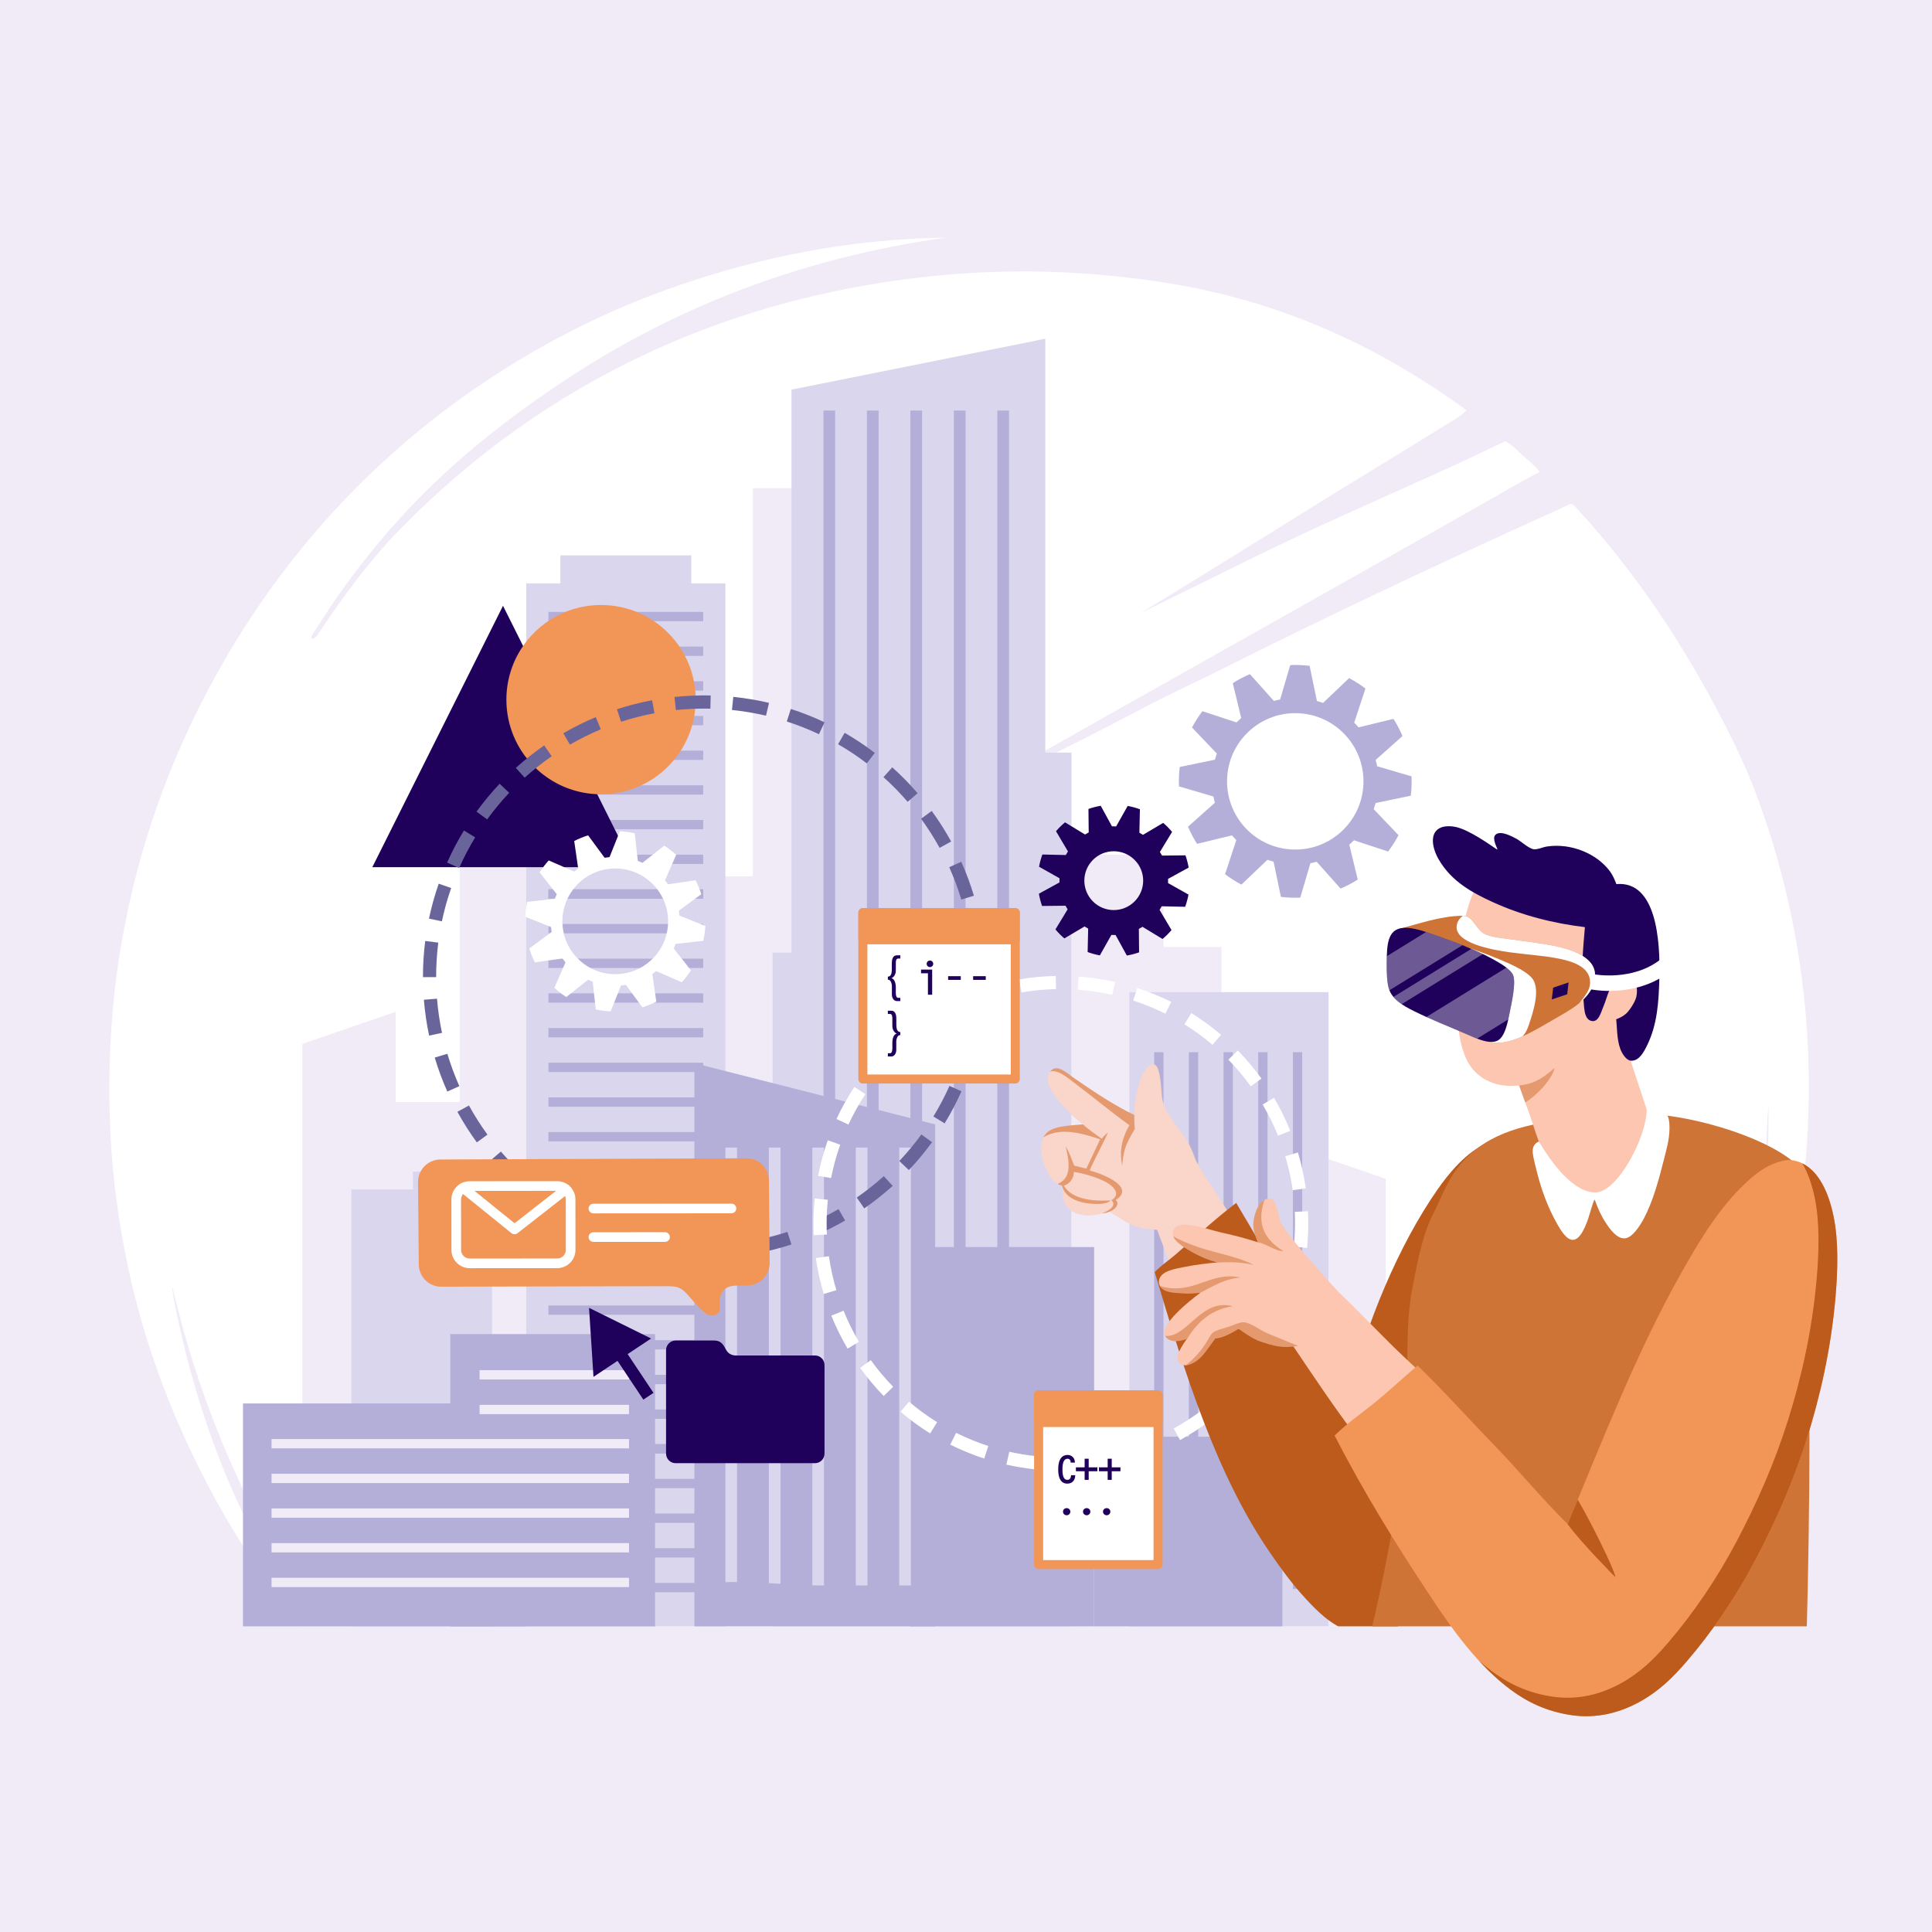 <?xml version="1.0" encoding="utf-8"?>
<!-- Generator: Adobe Illustrator 27.5.0, SVG Export Plug-In . SVG Version: 6.00 Build 0)  -->
<svg version="1.1" xmlns="http://www.w3.org/2000/svg" xmlns:xlink="http://www.w3.org/1999/xlink" x="0px" y="0px"
	 viewBox="0 0 500 500" style="enable-background:new 0 0 500 500;" xml:space="preserve">
<g id="BACKGROUND">
	<rect style="fill-rule:evenodd;clip-rule:evenodd;fill:#F1EBF7;" width="500" height="500"/>
</g>
<g id="OBJECTS">
	<g>
		<g>
			<path style="fill:#FFFFFF;" d="M423.84,402.056c5.917-10.645,11.795-21.543,16.515-33.303
				c8.279-20.626,14.958-43.759,16.651-70.566c0.248-3.901,0.213-7.848,0.684-11.874c0.251,27.203-3.859,50.897-9.827,72.066
				c-5.229,18.546-12.566,35.484-21.293,50.365c-1.224,2.086-2.647,4.092-3.686,6.278c20.804-27.624,37.077-60.965,43.131-103.597
				c2.021-14.223,2.705-30.24,1.502-46.406c-1.662-22.334-6.632-42.611-13.24-60.056c-2.236-5.907-4.865-11.473-7.644-16.925
				c-10.614-20.833-23.301-39.912-38.489-56.37c-0.748-0.81-1.036-1.256-1.638-1.229c-0.441,0.021-1.742,0.781-2.729,1.229
				c-2.968,1.343-5.879,2.643-8.463,3.821c-26.246,11.985-52.304,24.239-77.391,36.852c-7.298,3.67-14.701,7.015-21.838,10.782
				c-7.157,3.78-14.362,7.494-21.564,11.056c-3.594,1.777-7.082,3.804-10.647,5.597c-10.913,5.487-21.415,11.456-32.483,16.651
				c52.023-29.644,104.556-58.903,156.554-88.445c3.476-1.974,6.939-4.056,10.51-5.869c-1.15-1.623-2.762-2.792-4.231-4.095
				c-1.479-1.311-2.845-2.854-4.641-3.821c-15.645,7.561-31.679,14.455-47.498,21.701c-15.821,7.247-31.24,15.181-46.68,22.658
				c-0.257,0.102,0.609-0.421,0.818-0.547c6.971-4.158,13.893-8.551,20.884-12.83c6.988-4.277,13.93-8.632,20.882-12.967
				c12.199-7.604,24.544-14.995,36.58-22.521c1.68-1.05,3.614-1.974,4.914-3.549c-20.499-14.896-44.673-27.197-74.934-32.484
				c-7.707-1.347-15.742-2.273-24.022-2.866c-26.45-1.895-52.01,1.303-73.022,6.552c-28.404,7.096-52.785,18.866-73.704,33.713
				c-10.603,7.525-20.096,15.728-29.074,24.705c-8.403,8.404-15.652,18.144-22.247,28.117c-0.423,0.64-0.969,1.529-1.91,1.501
				c-0.11-1.039,0.754-1.833,1.229-2.593c8.075-12.917,17.449-24.683,27.844-35.079c11.184-11.185,23.824-20.917,37.263-29.754
				c26.973-17.739,58.957-30.935,97.727-36.443c-25.857,0.373-48.296,5.32-68.383,12.147c-19.934,6.776-37.636,16.069-53.503,27.025
				c-31.534,21.771-56.726,51.439-73.705,87.49c-8.503,18.053-15.171,38.662-18.563,61.967c-2.541,17.467-2.906,38.379-0.818,56.506
				c3.462,30.067,12.207,54.765,23.748,76.982c7.053,13.576,15.335,26.011,24.65,37.27h1.887c-2.509-3.602-4.979-7.259-7.291-11.064
				c-12.205-20.08-21.343-43.139-26.889-69.747c-0.502-2.405-1.074-4.861-1.229-7.37c6.186,26.586,15.935,50.378,28.255,71.385
				c3.394,5.787,6.971,11.39,10.75,16.796H411.98C416.233,414.906,420.188,408.625,423.84,402.056z"/>
			<g>
				<path style="fill-rule:evenodd;clip-rule:evenodd;fill:#F1EBF7;" d="M292.295,421.063c7.93-0.395,15.895-0.838,23.824-0.898
					V245.069h-15.006v-23.887h-23.824v199.717h15.006V421.063z"/>
				<polygon style="fill-rule:evenodd;clip-rule:evenodd;fill:#F1EBF7;" points="358.622,391.701 358.622,305.064 343.827,299.983 
					343.827,420.899 355.969,420.899 358.622,420.899 377.579,420.899 377.579,391.701 				"/>
				<polygon style="fill-rule:evenodd;clip-rule:evenodd;fill:#F1EBF7;" points="205.063,126.34 194.826,126.34 194.826,226.813 
					185.631,226.813 185.631,402.427 195.867,402.427 195.867,301.954 205.063,301.954 				"/>
				<polygon style="fill-rule:evenodd;clip-rule:evenodd;fill:#F1EBF7;" points="118.958,205.642 118.958,285.21 102.41,285.21 
					102.41,261.854 78.24,270.157 78.24,367.186 78.24,421.063 102.41,421.063 102.41,420.899 136.197,420.899 136.197,362.063 
					136.197,285.21 136.197,205.642 				"/>
				<polygon style="fill-rule:evenodd;clip-rule:evenodd;fill:#D9D6ED;" points="270.518,194.774 270.518,87.668 204.836,100.844 
					204.836,246.527 199.945,246.527 199.945,420.899 204.836,420.899 230.653,420.899 243.166,420.899 270.518,420.899 
					277.289,420.899 277.289,194.774 				"/>
				<polygon style="fill-rule:evenodd;clip-rule:evenodd;fill:#D9D6ED;" points="178.902,150.984 178.902,143.73 145.025,143.73 
					145.025,150.984 136.197,150.984 136.197,420.899 187.73,420.899 187.73,150.984 				"/>
				<rect x="292.295" y="256.765" style="fill-rule:evenodd;clip-rule:evenodd;fill:#D9D6ED;" width="51.532" height="164.135"/>
				<g>
					<path style="fill-rule:evenodd;clip-rule:evenodd;fill:#B4AFD8;" d="M301.113,411.367V272.309h-2.41V411.39
						C299.507,411.383,300.309,411.375,301.113,411.367z"/>
					<path style="fill-rule:evenodd;clip-rule:evenodd;fill:#B4AFD8;" d="M310.087,411.279V272.309h-2.409v138.993
						C308.481,411.295,309.284,411.287,310.087,411.279z"/>
					<path style="fill-rule:evenodd;clip-rule:evenodd;fill:#B4AFD8;" d="M319.063,411.206V272.309h-2.409v138.914
						C317.456,411.216,318.26,411.211,319.063,411.206z"/>
					<path style="fill-rule:evenodd;clip-rule:evenodd;fill:#B4AFD8;" d="M328.038,411.185V272.309h-2.41v138.876
						C326.432,411.184,327.234,411.184,328.038,411.185z"/>
					<path style="fill-rule:evenodd;clip-rule:evenodd;fill:#B4AFD8;" d="M337.013,411.252V272.309h-2.409v138.916
						C335.404,411.232,336.209,411.24,337.013,411.252z"/>
				</g>
				<g>
					<rect x="213.114" y="106.246" style="fill-rule:evenodd;clip-rule:evenodd;fill:#B4AFD8;" width="3.019" height="238.099"/>
					<rect x="224.361" y="106.246" style="fill-rule:evenodd;clip-rule:evenodd;fill:#B4AFD8;" width="3.02" height="238.099"/>
					<rect x="235.61" y="106.246" style="fill-rule:evenodd;clip-rule:evenodd;fill:#B4AFD8;" width="3.02" height="238.099"/>
					<rect x="246.859" y="106.246" style="fill-rule:evenodd;clip-rule:evenodd;fill:#B4AFD8;" width="3.02" height="238.099"/>
					<rect x="258.108" y="106.246" style="fill-rule:evenodd;clip-rule:evenodd;fill:#B4AFD8;" width="3.02" height="238.099"/>
				</g>
				<polygon style="fill-rule:evenodd;clip-rule:evenodd;fill:#D9D6ED;" points="106.865,303.225 106.865,307.837 90.943,307.837 
					90.943,420.899 127.339,420.899 127.339,420.093 127.339,307.837 127.339,303.225 				"/>
				<rect x="235.61" y="322.734" style="fill-rule:evenodd;clip-rule:evenodd;fill:#B4AFD8;" width="47.555" height="98.165"/>
				<rect x="283.165" y="371.816" style="fill-rule:evenodd;clip-rule:evenodd;fill:#B4AFD8;" width="48.721" height="49.083"/>
				<g>
					<g>
						<g>
							<rect x="141.94" y="158.36" style="fill-rule:evenodd;clip-rule:evenodd;fill:#B4AFD8;" width="40.046" height="2.408"/>
							<rect x="141.94" y="167.334" style="fill-rule:evenodd;clip-rule:evenodd;fill:#B4AFD8;" width="40.046" height="2.409"/>
							<rect x="141.94" y="176.309" style="fill-rule:evenodd;clip-rule:evenodd;fill:#B4AFD8;" width="40.046" height="2.409"/>
							<rect x="141.94" y="185.284" style="fill-rule:evenodd;clip-rule:evenodd;fill:#B4AFD8;" width="40.046" height="2.409"/>
							<rect x="141.94" y="194.259" style="fill-rule:evenodd;clip-rule:evenodd;fill:#B4AFD8;" width="40.046" height="2.408"/>
							<rect x="141.94" y="203.233" style="fill-rule:evenodd;clip-rule:evenodd;fill:#B4AFD8;" width="40.046" height="2.408"/>
							<rect x="141.94" y="212.208" style="fill-rule:evenodd;clip-rule:evenodd;fill:#B4AFD8;" width="40.046" height="2.409"/>
							<rect x="141.94" y="221.183" style="fill-rule:evenodd;clip-rule:evenodd;fill:#B4AFD8;" width="40.046" height="2.409"/>
							<rect x="141.94" y="230.157" style="fill-rule:evenodd;clip-rule:evenodd;fill:#B4AFD8;" width="40.046" height="2.409"/>
						</g>
						<g>
							<rect x="141.94" y="230.157" style="fill-rule:evenodd;clip-rule:evenodd;fill:#B4AFD8;" width="40.046" height="2.409"/>
							<rect x="141.94" y="239.132" style="fill-rule:evenodd;clip-rule:evenodd;fill:#B4AFD8;" width="40.046" height="2.409"/>
							<rect x="141.94" y="248.106" style="fill-rule:evenodd;clip-rule:evenodd;fill:#B4AFD8;" width="40.046" height="2.409"/>
							<rect x="141.94" y="257.081" style="fill-rule:evenodd;clip-rule:evenodd;fill:#B4AFD8;" width="40.046" height="2.409"/>
							<rect x="141.94" y="266.056" style="fill-rule:evenodd;clip-rule:evenodd;fill:#B4AFD8;" width="40.046" height="2.41"/>
							<rect x="141.94" y="275.03" style="fill-rule:evenodd;clip-rule:evenodd;fill:#B4AFD8;" width="40.046" height="2.409"/>
							<rect x="141.94" y="284.005" style="fill-rule:evenodd;clip-rule:evenodd;fill:#B4AFD8;" width="40.046" height="2.409"/>
							<rect x="141.94" y="292.979" style="fill-rule:evenodd;clip-rule:evenodd;fill:#B4AFD8;" width="40.046" height="2.409"/>
							<rect x="141.94" y="301.954" style="fill-rule:evenodd;clip-rule:evenodd;fill:#B4AFD8;" width="40.046" height="2.409"/>
						</g>
						<g>
							<rect x="141.94" y="301.954" style="fill-rule:evenodd;clip-rule:evenodd;fill:#B4AFD8;" width="40.046" height="2.409"/>
							<rect x="141.94" y="310.929" style="fill-rule:evenodd;clip-rule:evenodd;fill:#B4AFD8;" width="40.046" height="2.41"/>
							<rect x="141.94" y="319.904" style="fill-rule:evenodd;clip-rule:evenodd;fill:#B4AFD8;" width="40.046" height="2.408"/>
							<rect x="141.94" y="328.878" style="fill-rule:evenodd;clip-rule:evenodd;fill:#B4AFD8;" width="40.046" height="2.41"/>
							<rect x="141.94" y="337.853" style="fill-rule:evenodd;clip-rule:evenodd;fill:#B4AFD8;" width="40.046" height="2.409"/>
							<rect x="141.94" y="346.828" style="fill-rule:evenodd;clip-rule:evenodd;fill:#B4AFD8;" width="40.046" height="2.409"/>
							<rect x="141.94" y="355.803" style="fill-rule:evenodd;clip-rule:evenodd;fill:#B4AFD8;" width="40.046" height="2.409"/>
							<rect x="141.94" y="364.777" style="fill-rule:evenodd;clip-rule:evenodd;fill:#B4AFD8;" width="40.046" height="2.409"/>
							<rect x="141.94" y="373.751" style="fill-rule:evenodd;clip-rule:evenodd;fill:#B4AFD8;" width="40.046" height="2.409"/>
						</g>
					</g>
					<g>
						<rect x="141.94" y="373.751" style="fill-rule:evenodd;clip-rule:evenodd;fill:#B4AFD8;" width="40.046" height="2.409"/>
						<rect x="141.94" y="382.727" style="fill-rule:evenodd;clip-rule:evenodd;fill:#B4AFD8;" width="40.046" height="2.409"/>
						<rect x="141.94" y="391.701" style="fill-rule:evenodd;clip-rule:evenodd;fill:#B4AFD8;" width="40.046" height="2.409"/>
						<rect x="141.94" y="400.676" style="fill-rule:evenodd;clip-rule:evenodd;fill:#B4AFD8;" width="40.046" height="2.409"/>
						<rect x="141.94" y="409.65" style="fill-rule:evenodd;clip-rule:evenodd;fill:#B4AFD8;" width="40.046" height="2.409"/>
					</g>
				</g>
				<polygon style="fill-rule:evenodd;clip-rule:evenodd;fill:#B4AFD8;" points="242.023,420.899 179.71,420.899 179.71,275.152 
					242.023,290.994 				"/>
				<g>
					<path style="fill-rule:evenodd;clip-rule:evenodd;fill:#D9D6ED;" d="M190.749,409.421V296.989h-3.019v112.48
						C188.733,409.432,189.741,409.419,190.749,409.421z"/>
					<path style="fill-rule:evenodd;clip-rule:evenodd;fill:#D9D6ED;" d="M201.999,409.899v-112.91h-3.02v112.728
						C199.985,409.774,200.991,409.837,201.999,409.899z"/>
					<path style="fill-rule:evenodd;clip-rule:evenodd;fill:#D9D6ED;" d="M212.456,410.315h0.79V296.989h-3.018v113.299
						C210.969,410.305,211.713,410.315,212.456,410.315z"/>
					<rect x="221.475" y="296.989" style="fill-rule:evenodd;clip-rule:evenodd;fill:#D9D6ED;" width="3.022" height="113.326"/>
					<rect x="232.725" y="296.989" style="fill-rule:evenodd;clip-rule:evenodd;fill:#D9D6ED;" width="3.019" height="113.326"/>
				</g>
				<g>
					<rect x="116.533" y="345.261" style="fill-rule:evenodd;clip-rule:evenodd;fill:#B4AFD8;" width="52.997" height="75.639"/>
					<rect x="62.886" y="363.211" style="fill-rule:evenodd;clip-rule:evenodd;fill:#B4AFD8;" width="73.312" height="57.688"/>
					<g>
						<rect x="70.279" y="372.431" style="fill:#F1EBF7;" width="92.509" height="2.409"/>
						<rect x="70.279" y="381.405" style="fill:#F1EBF7;" width="92.509" height="2.41"/>
						<rect x="70.279" y="390.38" style="fill:#F1EBF7;" width="92.509" height="2.409"/>
						<rect x="70.279" y="399.354" style="fill:#F1EBF7;" width="92.509" height="2.409"/>
						<rect x="70.279" y="408.329" style="fill:#F1EBF7;" width="92.509" height="2.41"/>
						<rect x="124.115" y="354.598" style="fill:#F1EBF7;" width="38.673" height="2.409"/>
						<rect x="124.115" y="363.572" style="fill:#F1EBF7;" width="38.673" height="2.408"/>
					</g>
				</g>
			</g>
		</g>
		<g>
			<g>
				<g>
					<polygon style="fill:#1F005A;" points="96.357,224.422 130.179,156.779 163.998,224.422 					"/>
					<path style="fill:#F29657;" d="M155.546,156.572c-8.08,0-15.246,3.915-19.708,9.949l0,0c-0.096,0.132-0.188,0.265-0.282,0.397
						c-0.195,0.276-0.388,0.558-0.569,0.843c-0.094,0.143-0.188,0.285-0.277,0.43c-0.098,0.156-0.191,0.314-0.283,0.474
						c-0.092,0.153-0.181,0.308-0.268,0.464c-0.086,0.154-0.172,0.309-0.256,0.468c-0.093,0.173-0.18,0.35-0.27,0.524
						c-0.07,0.143-0.144,0.285-0.213,0.43c-0.148,0.308-0.289,0.619-0.423,0.934c-0.045,0.107-0.086,0.218-0.131,0.325
						c-0.094,0.232-0.186,0.461-0.274,0.695c-0.05,0.137-0.098,0.273-0.147,0.411c-0.073,0.214-0.147,0.43-0.218,0.646
						c-0.045,0.137-0.086,0.273-0.128,0.413c-0.073,0.234-0.14,0.472-0.201,0.71c-0.035,0.118-0.067,0.237-0.097,0.357
						c-0.092,0.354-0.174,0.711-0.249,1.073c-0.01,0.046-0.017,0.094-0.025,0.141c-0.064,0.319-0.121,0.642-0.175,0.965
						c-0.018,0.123-0.033,0.246-0.053,0.369c-0.035,0.255-0.069,0.512-0.096,0.768c-0.015,0.134-0.029,0.268-0.041,0.4
						c-0.026,0.265-0.045,0.53-0.062,0.795c-0.007,0.12-0.016,0.24-0.021,0.359c-0.018,0.384-0.03,0.769-0.03,1.156
						c0,0.421,0.012,0.841,0.032,1.257c0.008,0.144,0.023,0.284,0.033,0.427c0.018,0.272,0.035,0.545,0.062,0.815
						c0.017,0.16,0.042,0.319,0.062,0.48c0.029,0.247,0.056,0.496,0.094,0.741c0.026,0.172,0.061,0.34,0.091,0.509
						c0.04,0.232,0.077,0.466,0.124,0.695c0.037,0.179,0.082,0.354,0.122,0.529c0.049,0.218,0.094,0.438,0.149,0.653
						c0.048,0.188,0.105,0.371,0.159,0.558c0.057,0.201,0.108,0.402,0.169,0.602c0.061,0.194,0.13,0.384,0.195,0.575
						c0.061,0.187,0.122,0.375,0.188,0.559c0.073,0.206,0.158,0.406,0.239,0.609c0.065,0.166,0.128,0.335,0.196,0.499
						c0.09,0.216,0.191,0.427,0.288,0.639c0.065,0.148,0.13,0.297,0.2,0.442c0.108,0.228,0.225,0.449,0.342,0.672
						c0.065,0.127,0.127,0.255,0.194,0.38c0.128,0.234,0.263,0.465,0.398,0.695c0.062,0.107,0.122,0.219,0.188,0.326
						c0.146,0.243,0.302,0.48,0.456,0.718c0.061,0.09,0.114,0.183,0.175,0.271c0.167,0.25,0.343,0.492,0.519,0.735
						c0.054,0.073,0.104,0.149,0.158,0.221c0.189,0.255,0.387,0.504,0.586,0.751c0.045,0.056,0.088,0.114,0.135,0.171
						c0.214,0.26,0.436,0.516,0.661,0.768c0.033,0.038,0.066,0.078,0.099,0.116c0.24,0.264,0.484,0.521,0.733,0.773
						c0.024,0.025,0.048,0.05,0.071,0.074c0.264,0.266,0.535,0.524,0.812,0.778c0.01,0.009,0.02,0.02,0.029,0.028
						c0.286,0.263,0.578,0.518,0.877,0.766c0.001,0.001,0.001,0.002,0.002,0.003c3.898,3.244,8.818,5.298,14.207,5.613
						c0.005,0.001,0.008,0.001,0.012,0.001c0.396,0.023,0.794,0.036,1.192,0.04c0.02,0,0.039,0.002,0.059,0.002v-0.001
						c0.063,0.001,0.125,0.005,0.189,0.005c13.527,0,24.497-10.969,24.497-24.496C180.043,167.54,169.073,156.572,155.546,156.572z"
						/>
				</g>
				<g>
					<path style="fill:#69659B;" d="M155.495,188.739l-1.317-3.148c-2.872,1.203-5.695,2.606-8.393,4.172l1.713,2.951
						C150.067,191.223,152.761,189.885,155.495,188.739z"/>
					<path style="fill:#69659B;" d="M131.784,205.173l-2.482-2.34c-2.141,2.27-4.153,4.698-5.985,7.22l2.761,2.005
						C127.822,209.653,129.743,207.338,131.784,205.173z"/>
					<path style="fill:#69659B;" d="M116.763,229.826l-3.22-1.128c-1.032,2.945-1.883,5.987-2.524,9.04l3.34,0.703
						C114.969,235.531,115.779,232.634,116.763,229.826z"/>
					<path style="fill:#69659B;" d="M113.1,258.459l-3.401,0.274c0.252,3.115,0.708,6.237,1.354,9.279l3.338-0.709
						C113.774,264.403,113.341,261.428,113.1,258.459z"/>
					<path style="fill:#69659B;" d="M169.386,184.576l-0.63-3.354c-3.065,0.576-6.122,1.359-9.085,2.326l1.059,3.244
						C163.552,185.872,166.466,185.126,169.386,184.576z"/>
					<path style="fill:#69659B;" d="M122.977,216.71l-2.913-1.776c-1.627,2.665-3.092,5.461-4.357,8.309l3.118,1.387
						C120.032,221.914,121.429,219.25,122.977,216.71z"/>
					<path style="fill:#69659B;" d="M112.873,252.795c0-2.957,0.186-5.932,0.557-8.844l-3.383-0.431
						c-0.39,3.055-0.586,6.176-0.586,9.274v0.08h3.412V252.795z"/>
					<path style="fill:#69659B;" d="M246.162,217.78c-1.501-2.73-3.194-5.391-5.032-7.907l-2.756,2.014
						c1.752,2.398,3.366,4.935,4.796,7.537L246.162,217.78z"/>
					<path style="fill:#69659B;" d="M248.78,232.799l3.269-0.981c-0.896-2.986-1.998-5.943-3.274-8.789l-3.114,1.395
						C246.877,227.135,247.927,229.953,248.78,232.799z"/>
					<path style="fill:#69659B;" d="M251.47,247.053l3.4-0.278c-0.256-3.114-0.714-6.235-1.363-9.277l-3.337,0.714
						C250.788,241.11,251.226,244.085,251.47,247.053z"/>
					<path style="fill:#69659B;" d="M213.396,186.927c-2.82-1.334-5.756-2.496-8.727-3.454l-1.046,3.247
						c2.828,0.913,5.625,2.021,8.314,3.293L213.396,186.927z"/>
					<path style="fill:#69659B;" d="M199.021,181.9c-3.029-0.713-6.141-1.235-9.248-1.553l-0.346,3.395
						c2.96,0.303,5.926,0.801,8.812,1.479L199.021,181.9z"/>
					<path style="fill:#69659B;" d="M226.403,194.846c-2.482-1.894-5.111-3.642-7.809-5.196l-1.703,2.956
						c2.571,1.483,5.076,3.149,7.443,4.953L226.403,194.846z"/>
					<path style="fill:#69659B;" d="M183.849,183.397l0.075-3.412c-3.11-0.067-6.274,0.063-9.366,0.388l0.357,3.394
						C177.862,183.456,180.877,183.334,183.849,183.397z"/>
					<path style="fill:#69659B;" d="M142.783,195.711l-1.945-2.804c-2.561,1.775-5.032,3.735-7.346,5.824l2.287,2.533
						C137.984,199.272,140.34,197.404,142.783,195.711z"/>
					<path style="fill:#69659B;" d="M232.739,300.473l2.479,2.345c2.144-2.269,4.16-4.696,5.993-7.214l-2.76-2.008
						C236.706,295.997,234.783,298.31,232.739,300.473z"/>
					<path style="fill:#69659B;" d="M237.482,205.282c-2.033-2.36-4.24-4.614-6.561-6.697l-2.28,2.539
						c2.215,1.986,4.318,4.135,6.258,6.386L237.482,205.282z"/>
					<path style="fill:#69659B;" d="M221.729,309.924l1.941,2.807c2.563-1.773,5.036-3.73,7.354-5.817l-2.285-2.534
						C226.53,306.368,224.172,308.234,221.729,309.924z"/>
					<path style="fill:#69659B;" d="M212.196,315.444c0.188,0.693,0.282,1.399,0.268,2.156c-0.011,0.509-0.036,1.006-0.011,1.499
						c2.138-0.975,4.238-2.057,6.266-3.232l-1.707-2.953C215.445,313.821,213.832,314.661,212.196,315.444z"/>
					<path style="fill:#69659B;" d="M251.703,252.635v0.16c0,2.983-0.19,5.985-0.566,8.921l3.383,0.435
						c0.397-3.08,0.597-6.228,0.597-9.355v-0.16H251.703z"/>
					<path style="fill:#69659B;" d="M247.787,275.837l3.22,1.133c1.036-2.944,1.889-5.985,2.534-9.038l-3.34-0.706
						C249.587,270.134,248.775,273.031,247.787,275.837z"/>
					<path style="fill:#69659B;" d="M241.558,288.946l2.91,1.779c1.63-2.664,3.098-5.458,4.368-8.304l-3.116-1.39
						C244.511,283.745,243.11,286.407,241.558,288.946z"/>
					<path style="fill:#69659B;" d="M118.376,287.737c1.496,2.73,3.185,5.393,5.024,7.913l2.759-2.009
						c-1.754-2.403-3.364-4.941-4.79-7.544L118.376,287.737z"/>
					<path style="fill:#69659B;" d="M129.627,298.022l-2.586,2.225c2.031,2.364,4.236,4.62,6.553,6.704l2.284-2.536
						C133.668,302.427,131.565,300.276,129.627,298.022z"/>
					<path style="fill:#69659B;" d="M115.774,272.717l-3.269,0.979c0.893,2.988,1.99,5.946,3.264,8.792l3.114-1.393
						C117.672,278.383,116.627,275.564,115.774,272.717z"/>
					<path style="fill:#69659B;" d="M138.109,310.696c2.479,1.894,5.104,3.646,7.803,5.204l1.707-2.954
						c-2.573-1.486-5.076-3.155-7.439-4.962L138.109,310.696z"/>
					<path style="fill:#69659B;" d="M165.477,323.671c3.027,0.717,6.138,1.242,9.245,1.563l0.35-3.395
						c-2.96-0.307-5.925-0.807-8.811-1.489L165.477,323.671z"/>
					<path style="fill:#69659B;" d="M180.651,322.191l-0.08,3.411c0.571,0.014,1.143,0.02,1.717,0.02
						c2.554,0,5.127-0.133,7.65-0.397l-0.354-3.394C186.637,322.139,183.619,322.261,180.651,322.191z"/>
					<path style="fill:#69659B;" d="M195.113,321.027l0.625,3.354c3.067-0.572,6.125-1.352,9.09-2.316l-1.055-3.244
						C200.948,319.739,198.035,320.482,195.113,321.027z"/>
					<path style="fill:#69659B;" d="M151.106,318.628c2.821,1.339,5.757,2.504,8.722,3.465l1.051-3.246
						c-2.825-0.916-5.621-2.026-8.311-3.301L151.106,318.628z"/>
				</g>
				<path style="fill:#FFFFFF;" d="M275.803,380.61l-0.063-3.412c2.994-0.056,6.011-0.339,8.961-0.841l0.572,3.364
					C282.155,380.252,278.969,380.551,275.803,380.61z M269.857,380.444c-2.561-0.191-5.146-0.542-7.684-1.042
					c-0.576-0.113-1.149-0.234-1.721-0.363l0.75-3.328c0.539,0.121,1.082,0.235,1.63,0.343c2.405,0.475,4.852,0.807,7.279,0.987
					L269.857,380.444z M291.083,378.451l-0.884-3.296c2.889-0.774,5.747-1.773,8.497-2.971l1.362,3.128
					C297.154,376.577,294.134,377.633,291.083,378.451z M254.72,377.468c-3.014-0.977-5.976-2.188-8.804-3.599l1.524-3.054
					c2.676,1.336,5.479,2.482,8.331,3.407L254.72,377.468z M305.393,372.688l-1.646-2.989c2.625-1.445,5.164-3.099,7.547-4.913
					l2.068,2.713C310.846,369.417,308.164,371.162,305.393,372.688z M240.724,370.966c-2.686-1.671-5.27-3.561-7.681-5.616
					l2.215-2.597c2.281,1.945,4.727,3.734,7.268,5.315L240.724,370.966z M317.92,363.68l-2.309-2.511
					c2.208-2.029,4.279-4.241,6.158-6.57l2.656,2.142C322.44,359.201,320.251,361.537,317.92,363.68z M228.701,361.283
					c-2.204-2.265-4.261-4.718-6.108-7.287l2.769-1.993c1.752,2.434,3.695,4.756,5.786,6.901L228.701,361.283z M327.939,351.938
					l-2.845-1.884c1.654-2.497,3.133-5.142,4.398-7.858l3.093,1.439C331.25,346.507,329.685,349.301,327.939,351.938z
					 M219.345,349.015c-1.605-2.729-3.019-5.601-4.2-8.531l3.164-1.275c1.119,2.775,2.459,5.492,3.978,8.077L219.345,349.015z
					 M334.838,338.131l-3.213-1.145c1-2.81,1.802-5.731,2.383-8.683l0.022-0.116l3.346,0.679l-0.017,0.08
					C336.742,332.079,335.895,335.163,334.838,338.131z M213.179,334.872c-0.904-3.033-1.591-6.157-2.034-9.286l3.379-0.479
					c0.42,2.961,1.068,5.918,1.925,8.788L213.179,334.872z M338.249,322.972l-3.395-0.344c0.204-2.023,0.308-4.077,0.308-6.105
					c0-0.964-0.022-1.938-0.068-2.896l3.407-0.164c0.049,1.011,0.073,2.041,0.073,3.06
					C338.574,318.666,338.465,320.835,338.249,322.972z M210.584,319.665c-0.046-1.001-0.068-2.013-0.068-3.006
					c0-2.156,0.109-4.344,0.331-6.503l3.395,0.347c-0.21,2.043-0.314,4.115-0.314,6.156c-0.001,0.941,0.022,1.897,0.068,2.844
					L210.584,319.665z M334.56,308.024c-0.423-2.961-1.074-5.918-1.934-8.787l3.269-0.98c0.908,3.032,1.596,6.155,2.043,9.285
					L334.56,308.024z M215.081,304.88l-3.36-0.591l0.021-0.108c0.604-3.057,1.442-6.123,2.49-9.075l3.216,1.142
					C216.455,299.042,215.659,301.946,215.081,304.88z M330.762,293.926c-1.121-2.775-2.463-5.491-3.984-8.074l2.94-1.731
					c1.607,2.728,3.023,5.596,4.209,8.527L330.762,293.926z M219.576,291.035l-3.096-1.436c1.332-2.871,2.893-5.666,4.64-8.308
					l2.848,1.881C222.313,285.673,220.837,288.318,219.576,291.035z M323.697,281.137c-1.751-2.432-3.7-4.752-5.791-6.895
					l2.442-2.382c2.209,2.264,4.266,4.714,6.118,7.282L323.697,281.137z M227.288,278.626l-2.658-2.139
					c1.98-2.463,4.167-4.801,6.498-6.946l2.311,2.509C231.232,274.083,229.163,276.295,227.288,278.626z M313.792,270.396
					c-2.282-1.942-4.729-3.73-7.272-5.309l1.801-2.899c2.687,1.669,5.272,3.557,7.684,5.609L313.792,270.396z M237.755,268.431
					l-2.071-2.712c2.516-1.921,5.196-3.669,7.964-5.197l1.648,2.988C242.673,264.957,240.135,266.613,237.755,268.431z
					 M301.602,262.344c-2.677-1.333-5.479-2.477-8.334-3.4l1.049-3.246c3.017,0.976,5.979,2.184,8.807,3.592L301.602,262.344z
					 M250.347,261.021l-1.366-3.127c2.902-1.267,5.921-2.325,8.974-3.146l0.886,3.295
					C255.95,258.819,253.092,259.821,250.347,261.021z M287.836,257.461c-0.523-0.117-1.049-0.229-1.578-0.333
					c-2.422-0.477-4.889-0.81-7.331-0.989l0.249-3.403c2.58,0.19,5.185,0.542,7.742,1.046c0.557,0.109,1.112,0.227,1.664,0.351
					L287.836,257.461z M264.337,256.835l-0.576-3.363c3.118-0.534,6.304-0.835,9.469-0.897l0.067,3.412
					C270.302,256.044,267.285,256.33,264.337,256.835z"/>
				<g>
					<g>
						<rect x="223.317" y="236.188" style="fill:#FFFFFF;" width="39.434" height="43.055"/>
						<path style="fill:#F29657;" d="M262.751,280.414h-39.434c-0.648,0-1.171-0.525-1.171-1.171v-43.056
							c0-0.645,0.523-1.17,1.171-1.17h39.434c0.646,0,1.171,0.525,1.171,1.17v43.056
							C263.922,279.889,263.396,280.414,262.751,280.414 M224.486,278.074h37.098v-40.718h-37.098V278.074z"/>
						<rect x="223.317" y="236.188" style="fill:#F29657;" width="39.434" height="7.034"/>
						<path style="fill:#F29657;" d="M262.751,244.391h-39.434c-0.648,0-1.171-0.522-1.171-1.169v-7.034
							c0-0.645,0.523-1.17,1.171-1.17h39.434c0.646,0,1.171,0.525,1.171,1.17v7.034
							C263.922,243.868,263.396,244.391,262.751,244.391 M224.486,242.053h37.098v-4.696h-37.098V242.053z"/>
						<path style="fill:#1F005A;" d="M230.935,248.204c-0.06,0.198-0.098,0.431-0.115,0.69c-0.021,0.262-0.027,0.596-0.027,1.002
							l0.014,0.554c0,0.334-0.01,0.627-0.023,0.878c-0.019,0.249-0.045,0.437-0.08,0.567c-0.152,0.577-0.464,0.864-0.929,0.864
							v0.773c0.361,0,0.633,0.205,0.811,0.606c0.155,0.337,0.234,0.694,0.234,1.072v2.207c0,0.431,0.115,0.814,0.354,1.154
							c0.236,0.339,0.559,0.509,0.962,0.509h0.866v-0.839h-0.568c-0.405,0-0.607-0.464-0.607-1.392l0.014-1.122
							c0-1.481-0.38-2.346-1.137-2.595c0.326-0.104,0.596-0.339,0.808-0.71c0.21-0.369,0.315-0.735,0.315-1.097l0.014-0.735v-1.458
							c0-0.705,0.198-1.06,0.594-1.06h0.568v-0.84h-0.866C231.531,247.235,231.131,247.559,230.935,248.204"/>
						<path style="fill:#1F005A;" d="M232.069,266.229c-0.034-0.129-0.06-0.317-0.077-0.566c-0.016-0.25-0.024-0.543-0.024-0.877
							l0.012-0.556c0-0.406-0.01-0.74-0.026-1.001c-0.016-0.263-0.055-0.494-0.116-0.69c-0.196-0.646-0.597-0.969-1.199-0.969
							h-0.863v0.839h0.565c0.396,0,0.596,0.353,0.596,1.059v1.457l0.013,0.738c0,0.359,0.104,0.727,0.314,1.095
							c0.214,0.371,0.481,0.609,0.807,0.71c-0.756,0.249-1.134,1.114-1.134,2.597l0.013,1.122c0,0.927-0.204,1.391-0.608,1.391
							h-0.565v0.841h0.863c0.405,0,0.725-0.171,0.962-0.511c0.236-0.338,0.354-0.724,0.354-1.154v-2.206
							c0-0.379,0.081-0.736,0.236-1.073c0.178-0.401,0.449-0.604,0.812-0.604v-0.775
							C232.535,267.094,232.225,266.805,232.069,266.229"/>
						<polygon style="fill:#1F005A;" points="238.365,251.883 240.148,251.883 240.148,257.435 241.245,257.435 241.245,250.927 
							238.365,250.927 						"/>
						<path style="fill:#1F005A;" d="M240.669,248.588c-0.478,0-0.848,0.372-0.848,0.85c0,0.473,0.37,0.846,0.848,0.846
							c0.476,0,0.851-0.373,0.851-0.846C241.519,248.96,241.144,248.588,240.669,248.588"/>
						<rect x="245.373" y="252.635" style="fill:#1F005A;" width="3.272" height="0.953"/>
						<rect x="251.846" y="252.635" style="fill:#1F005A;" width="3.27" height="0.953"/>
					</g>
					<g>
						<rect x="268.792" y="360.978" style="fill:#FFFFFF;" width="30.911" height="43.936"/>
						<path style="fill:#F29657;" d="M299.703,406.084h-30.911c-0.645,0-1.168-0.525-1.168-1.17v-43.936
							c0-0.645,0.523-1.171,1.168-1.171h30.911c0.643,0,1.168,0.526,1.168,1.171v43.936
							C300.871,405.56,300.347,406.084,299.703,406.084 M269.962,403.745h28.572v-41.598h-28.572V403.745z"/>
						<rect x="268.792" y="360.978" style="fill:#F29657;" width="30.911" height="7.179"/>
						<path style="fill:#F29657;" d="M299.703,369.326h-30.911c-0.645,0-1.168-0.524-1.168-1.168v-7.181
							c0-0.645,0.523-1.171,1.168-1.171h30.911c0.643,0,1.168,0.526,1.168,1.171v7.181
							C300.871,368.802,300.347,369.326,299.703,369.326 M269.962,366.988h28.572v-4.841h-28.572V366.988z"/>
						<path style="fill:#1F005A;" d="M277.163,381.98c-0.006,0.498-0.301,1.002-0.944,1.002c-0.849,0-1.26-0.874-1.26-2.675
							c0-1.875,0.433-2.787,1.327-2.787c0.45,0,0.784,0.343,0.794,0.817l0.001,0.189h1.103l-0.011-0.206
							c-0.064-1.05-0.845-1.782-1.897-1.782c-1.102,0-2.414,0.65-2.414,3.751c0,3.038,1.266,3.674,2.33,3.674
							c1.208,0,1.98-0.735,2.065-1.967l0.014-0.209h-1.106L277.163,381.98z"/>
						<polygon style="fill:#1F005A;" points="281.749,377.517 280.703,377.517 280.703,379.746 278.444,379.746 278.444,380.757 
							280.703,380.757 280.703,382.986 281.749,382.986 281.749,380.757 284.005,380.757 284.005,379.746 281.749,379.746 						"/>
						<polygon style="fill:#1F005A;" points="287.715,379.746 287.715,377.518 286.666,377.518 286.666,379.746 284.406,379.746 
							284.406,380.759 286.666,380.759 286.666,382.986 287.715,382.986 287.715,380.759 289.973,380.759 289.973,379.746 						"/>
						<path style="fill:#1F005A;" d="M276.06,390.301c-0.528,0-0.957,0.411-0.957,0.918c0,0.515,0.429,0.93,0.957,0.93
							c0.522,0,0.945-0.415,0.945-0.93C277.006,390.712,276.582,390.301,276.06,390.301"/>
						<path style="fill:#1F005A;" d="M281.235,390.301c-0.527,0-0.958,0.411-0.958,0.918c0,0.515,0.431,0.93,0.958,0.93
							c0.521,0,0.947-0.415,0.947-0.93C282.183,390.712,281.756,390.301,281.235,390.301"/>
						<path style="fill:#1F005A;" d="M286.411,390.301c-0.528,0-0.959,0.411-0.959,0.918c0,0.515,0.431,0.93,0.959,0.93
							c0.52,0,0.946-0.415,0.946-0.93C287.357,390.712,286.931,390.301,286.411,390.301"/>
					</g>
				</g>
				<path style="fill:#FFFFFF;" d="M169.845,251.318l6.599,2.889c0.257-0.287,0.516-0.576,0.769-0.879
					c0.581-0.712,1.118-1.448,1.606-2.2l-4.455-5.653c0.184-0.393,0.345-0.79,0.496-1.191l7.156-0.8
					c0.283-1.27,0.46-2.56,0.528-3.852l-6.696-2.669c-0.038-0.429-0.095-0.852-0.163-1.276l5.804-4.271
					c-0.391-1.233-0.878-2.439-1.475-3.6l-7.129,1.032c-0.249-0.348-0.508-0.692-0.782-1.023l2.89-6.601
					c-0.287-0.258-0.58-0.514-0.881-0.763c-0.709-0.593-1.444-1.125-2.198-1.613l-5.655,4.457c-0.389-0.184-0.788-0.348-1.188-0.495
					l-0.798-7.158c-1.274-0.282-2.562-0.458-3.855-0.527l-2.672,6.694c-0.426,0.042-0.854,0.097-1.277,0.167l-4.268-5.803
					c-1.233,0.388-2.438,0.877-3.598,1.468l1.032,7.136c-0.349,0.246-0.688,0.505-1.025,0.78l-6.6-2.891
					c-0.263,0.283-0.518,0.577-0.765,0.88c-0.587,0.709-1.121,1.445-1.611,2.2l4.454,5.652c-0.181,0.393-0.345,0.791-0.492,1.192
					l-7.161,0.796c-0.278,1.272-0.461,2.559-0.521,3.854l6.691,2.669c0.041,0.43,0.096,0.853,0.167,1.276l-5.804,4.271
					c0.389,1.232,0.877,2.437,1.467,3.6l7.137-1.032c0.244,0.348,0.506,0.689,0.778,1.025l-2.888,6.597
					c0.283,0.261,0.577,0.516,0.879,0.768c0.709,0.587,1.445,1.118,2.199,1.609l5.652-4.454c0.393,0.181,0.788,0.344,1.192,0.494
					l0.796,7.161c1.275,0.278,2.561,0.454,3.854,0.522l2.674-6.697c0.425-0.037,0.85-0.094,1.275-0.166l4.268,5.806
					c1.23-0.387,2.438-0.879,3.602-1.47l-1.036-7.134C169.167,251.851,169.509,251.591,169.845,251.318 M150.506,248.976
					c-5.82-4.816-6.634-13.435-1.813-19.258c4.811-5.816,13.438-6.629,19.252-1.815c5.824,4.818,6.634,13.441,1.82,19.26
					C164.946,252.98,156.324,253.795,150.506,248.976"/>
				<g>
					<g>
						<path style="fill:#F29657;" d="M193.835,332.666c-0.803,0.081-1.521,0.067-2.216,0.054c-1.318-0.028-2.565-0.054-3.771,0.699
							c-1.172,0.729-1.567,2.468-1.617,3.378c-0.024,0.474,0.006,0.9,0.029,1.273c0.053,0.738,0.066,1.14-0.18,1.511
							c-0.331,0.504-1.172,0.958-2.138,0.855c-0.146-0.016-0.293-0.045-0.432-0.083c-1.021-0.293-2.505-1.896-3.481-2.956
							c-0.15-0.162-0.292-0.316-0.423-0.456c-0.284-0.302-0.565-0.63-0.863-0.979c-1.09-1.272-2.216-2.591-3.723-2.907
							c-0.247-0.052-0.503-0.091-0.778-0.122c-0.78-0.08-1.587-0.071-2.526-0.059c-0.635,0.008-1.295,0.02-2.027-0.002h-0.029
							l-55.429,0.121c-0.226,0.003-0.45-0.007-0.67-0.029c-2.931-0.313-5.156-2.771-5.18-5.724l-0.19-21.311
							c-0.029-3.194,2.552-5.82,5.748-5.848l79.208-0.316c0.225-0.002,0.452,0.009,0.673,0.033c2.929,0.313,5.153,2.771,5.177,5.72
							l0.196,21.31c0.023,2.938-2.157,5.431-5.068,5.8L193.835,332.666z"/>
						<g>
							<g>
								<path style="fill:#FFFFFF;" d="M121.557,328.208h-0.002c-2.603,0-4.72-2.117-4.721-4.718l-0.01-13.061
									c0-1.26,0.488-2.446,1.382-3.339c0.892-0.893,2.075-1.385,3.337-1.386l22.655-0.014c2.602,0,4.722,2.117,4.722,4.719
									l0.011,13.06c0,1.261-0.491,2.447-1.382,3.339c-0.892,0.893-2.075,1.384-3.338,1.385L121.557,328.208z M144.202,308.189
									l-22.657,0.014c-0.596,0-1.152,0.231-1.573,0.652c-0.418,0.421-0.649,0.979-0.649,1.572l0.009,13.061
									c0.001,1.224,0.999,2.221,2.224,2.221v1.248l0.001-1.248l22.654-0.016c0.594,0,1.15-0.23,1.571-0.651
									c0.42-0.419,0.648-0.979,0.648-1.57l-0.006-13.061C146.421,309.185,145.425,308.189,144.202,308.189z"/>
								<path style="fill:#FFFFFF;" d="M133.154,319.424c-0.278,0-0.555-0.094-0.782-0.278l-13.323-10.768
									c-0.536-0.434-0.62-1.22-0.187-1.757c0.435-0.536,1.221-0.619,1.757-0.186l12.55,10.143l12.525-9.783
									c0.543-0.424,1.328-0.328,1.753,0.216c0.424,0.543,0.327,1.329-0.216,1.754l-13.306,10.394
									C133.697,319.335,133.427,319.424,133.154,319.424z"/>
							</g>
							<g>
								<path style="fill:#FFFFFF;" d="M153.572,314.021c-0.689,0-1.249-0.559-1.249-1.248c0-0.689,0.559-1.249,1.247-1.249
									l35.735-0.023l0,0c0.69,0,1.25,0.558,1.25,1.248c0,0.689-0.56,1.25-1.25,1.251l-35.731,0.021
									C153.574,314.021,153.573,314.021,153.572,314.021z"/>
								<path style="fill:#FFFFFF;" d="M153.578,321.405c-0.69,0-1.251-0.559-1.251-1.248c0-0.689,0.56-1.249,1.249-1.249
									l18.534-0.013h0.001c0.689,0,1.25,0.559,1.25,1.248c0,0.691-0.559,1.251-1.25,1.251L153.578,321.405L153.578,321.405z"/>
							</g>
						</g>
					</g>
					<g>
						<path style="fill:#1F005A;" d="M210.905,350.794H190.24c-0.55-0.034-1.638-0.25-2.284-1.385
							c-0.68-1.191-1.151-2.483-3.177-2.483h-9.922c-1.37,0-2.48,1.11-2.48,2.483v3.868v7.039v15.872c0,1.371,1.11,2.483,2.48,2.483
							h36.048c1.37,0,2.481-1.111,2.481-2.483v-22.911C213.387,351.905,212.275,350.794,210.905,350.794z"/>
						<polygon style="fill:#1F005A;" points="169.121,360.473 162.436,350.442 168.498,346.402 160.472,342.433 152.442,338.463 
							153.02,347.399 153.595,356.335 159.811,352.192 166.498,362.221 						"/>
					</g>
				</g>
				<g>
					<path style="fill:#B4AFD8;" d="M356.005,207.825l9.104-1.896c0.062-0.493,0.112-0.988,0.151-1.496
						c0.08-1.184,0.097-2.355,0.048-3.516l-8.912-2.614c-0.104-0.553-0.232-1.092-0.372-1.63l6.935-6.187
						c-0.655-1.549-1.43-3.038-2.326-4.444l-9.039,2.195c-0.362-0.423-0.736-0.826-1.129-1.22l2.912-8.832
						c-1.329-1.008-2.744-1.911-4.235-2.686l-6.73,6.415c-0.523-0.182-1.054-0.348-1.591-0.492l-1.892-9.106
						c-0.497-0.057-0.996-0.107-1.501-0.146c-1.184-0.089-2.355-0.097-3.514-0.051l-2.621,8.915
						c-0.548,0.101-1.091,0.227-1.621,0.37l-6.19-6.938c-1.549,0.657-3.036,1.438-4.446,2.329l2.195,9.041
						c-0.423,0.358-0.826,0.738-1.22,1.127l-8.831-2.913c-1.009,1.331-1.907,2.745-2.687,4.235l6.42,6.733
						c-0.186,0.521-0.35,1.051-0.496,1.589l-9.103,1.892c-0.061,0.495-0.111,0.996-0.147,1.496c-0.087,1.188-0.099,2.358-0.051,3.52
						l8.917,2.617c0.1,0.547,0.225,1.089,0.369,1.623l-6.939,6.19c0.658,1.548,1.434,3.038,2.33,4.444l9.037-2.193
						c0.361,0.42,0.739,0.824,1.129,1.218l-2.91,8.832c1.327,1.004,2.742,1.906,4.232,2.69l6.732-6.424
						c0.522,0.187,1.05,0.349,1.591,0.496l1.892,9.1c0.495,0.062,0.993,0.115,1.5,0.151c1.183,0.09,2.357,0.097,3.518,0.049
						l2.619-8.911c0.548-0.104,1.085-0.229,1.622-0.37l6.188,6.936c1.551-0.658,3.035-1.435,4.447-2.332l-2.198-9.04
						c0.423-0.357,0.827-0.737,1.218-1.127l8.834,2.916c1.008-1.328,1.906-2.746,2.689-4.236l-6.422-6.733
						C355.693,208.892,355.861,208.362,356.005,207.825 M333.911,219.817c-9.724-0.716-17.023-9.176-16.302-18.904
						c0.716-9.716,9.181-17.02,18.898-16.301c9.729,0.715,17.026,9.179,16.312,18.898
						C352.098,213.239,343.635,220.538,333.911,219.817"/>
					<path style="fill:#1F005A;" d="M303.188,240.704l-3.092-5.225c0.197-0.306,0.386-0.619,0.554-0.936l6.067,0.135
						c0.376-1.033,0.667-2.089,0.861-3.163l-5.291-2.977c0.016-0.36,0.021-0.724,0.01-1.085l5.324-2.92
						c-0.186-1.072-0.463-2.132-0.825-3.17l-6.072,0.066c-0.162-0.32-0.346-0.637-0.54-0.945l3.152-5.184
						c-0.353-0.418-0.715-0.823-1.102-1.218c-0.388-0.394-0.793-0.762-1.206-1.117l-5.222,3.095
						c-0.31-0.199-0.618-0.383-0.936-0.555l0.138-6.07c-1.035-0.377-2.095-0.662-3.164-0.861l-2.982,5.291
						c-0.361-0.016-0.722-0.018-1.083-0.004l-2.916-5.328c-1.074,0.188-2.136,0.463-3.174,0.826l0.066,6.071
						c-0.322,0.167-0.634,0.348-0.944,0.544l-5.187-3.153c-0.413,0.349-0.822,0.713-1.214,1.1c-0.395,0.39-0.762,0.794-1.116,1.207
						l3.092,5.222c-0.198,0.307-0.384,0.618-0.553,0.936l-6.069-0.137c-0.378,1.036-0.664,2.093-0.862,3.163l5.294,2.979
						c-0.02,0.361-0.02,0.725-0.009,1.086l-5.325,2.918c0.184,1.074,0.46,2.135,0.826,3.17l6.069-0.063
						c0.166,0.318,0.349,0.634,0.541,0.942l-3.15,5.186c0.351,0.416,0.713,0.825,1.101,1.218c0.388,0.393,0.795,0.76,1.206,1.114
						l5.222-3.091c0.309,0.197,0.618,0.384,0.938,0.554l-0.136,6.07c1.034,0.376,2.089,0.663,3.16,0.861l2.982-5.291
						c0.359,0.014,0.72,0.017,1.082,0.007l2.92,5.323c1.074-0.185,2.132-0.459,3.172-0.824l-0.065-6.069
						c0.315-0.168,0.631-0.351,0.943-0.543l5.186,3.149c0.413-0.347,0.823-0.71,1.215-1.1
						C302.464,241.52,302.835,241.115,303.188,240.704 M293.588,233.329c-2.986,2.953-7.805,2.926-10.762-0.064
						c-2.954-2.989-2.928-7.81,0.065-10.765c2.989-2.955,7.807-2.926,10.762,0.063C296.609,225.554,296.581,230.371,293.588,233.329
						"/>
				</g>
			</g>
			<g>
				<defs>
					<rect id="SVGID_1_" x="244.857" y="207.111" width="235.343" height="213.788"/>
				</defs>
				<clipPath id="SVGID_00000116940468946005979410000012328188110836377241_">
					<use xlink:href="#SVGID_1_"  style="overflow:visible;"/>
				</clipPath>
				<g style="clip-path:url(#SVGID_00000116940468946005979410000012328188110836377241_);">
					<g>
						<g>
							<path style="fill-rule:evenodd;clip-rule:evenodd;fill:#F9D5CA;" d="M324.809,324.939
								c-2.371-3.689-8.077-13.256-10.681-17.118c-3.727-5.532-3.932-6.007-6.859-11.96c-0.051-0.105-0.104-0.213-0.155-0.318
								c-2.216,3.587-4.517,7.116-6.952,10.572c-1.31,1.857-2.917,3.434-4.433,5.118c-0.552,0.613-1.115,1.231-1.631,1.882
								c-0.149,0.39-0.288,0.782-0.444,1.171c-0.136,0.339-3.82-2.973-3.983-2.65c1.2,1.87,6.686,6.673,9.791,6.653
								c3.341,8.716,6.539,17.736,10.287,26.198c0.212,0.402-0.444,0.593,0.121,0.773c2.766,0.317,4.789,0.078,7.154-0.606
								c1.671-0.483,3.304-1.182,4.761-1.897c3.383-1.661,7.069-9.226,7.686-10.782
								C329.473,331.975,327.311,328.835,324.809,324.939z"/>
							<g>
								<path style="fill-rule:evenodd;clip-rule:evenodd;fill:#F9D5CA;" d="M280.275,290.992c-2.431,0.523-5.654,0.227-7.947,1.261
									c-4.463,2.012-2.974,7.801-1.173,11.204c0.745,1.41,1.617,3.071,3.744,3.183c0.137,2.099-0.03,4.23,1.305,5.751
									c2.76,3.148,8.084,2.304,10.586,1.042c3.606,1.861,5.74,4.562,11.57,4.696c7.038,0.161,13.048-10.922,10.929-18.199
									c-2.016-6.923-7.941-10.608-8.574-16.083c-0.207-1.761-0.321-7.854-1.934-8.327c-3.573-1.048-5.568,10.789-5.213,13.05
									c-4.832-2.212-9.797-5.674-13.97-8.485c-2.421-1.633-5.209-3.854-7.52-3.138c-2.256,2.167-0.017,5.566,1.946,7.941
									C275.992,287.264,278.35,289.639,280.275,290.992"/>
								<path style="fill-rule:evenodd;clip-rule:evenodd;fill:#E5996E;" d="M293.568,288.57
									c-5.185-2.476-10.497-6.043-15.145-9.229c-2.336-1.599-4.857-4.244-6.673-2.031c2.253-0.615,4.913,1.931,7.24,3.673
									c4.208,3.147,8.905,7.094,13.304,10.21c-2.363,4.111-2.497,7.45-1.868,10.526c0.016-0.736,0.253-3.25,1.036-5.299
									c0.571-1.492,1.574-3.138,2.217-4.215C293.68,292.206,293.5,290.826,293.568,288.57"/>
								<path style="fill-rule:evenodd;clip-rule:evenodd;fill:#E5996E;" d="M288.678,310.597c5.329-3.287-2.934-6.71-6.682-7.679
									c1.357-3.158,3.183-6.35,4.76-9.806c-0.558,0.372-1.125,0.95-1.629,1.598c-1.598-1.17-3.536-2.45-4.852-3.718
									c-2.291,0.184-4.543,0.288-6.716,0.834c-1.47,0.368-2.761,1.06-3.529,2.509c3.972-2.459,9.198-1.391,14.686,0.519
									c-0.988,2.131-3.572,7.587-3.572,7.587l-3.143-0.78c-0.673-1.683-1.273-3.39-2.188-4.986
									c0.329,2.036,2.353,7.941-2.077,9.715c0.267,0.179,0.542,0.327,1.098,0.39c0.73,3.26,4.374,4.567,8.09,4.778
									c1.691,0.097,3.68-0.003,4.521-0.877c-3.427,0.162-9.761,0.151-12.129-3.838c1.306-0.297,2.683-1.862,2.568-3.532
									c1.658,0.142,6.338,1.318,8.96,2.983c1.682,1.067,3.093,2.961,0.806,4.315c1.951,1.866-2.519,3.464-2.517,3.462
									c0.543-0.04,3.505-0.475,4.039-2.382C289.244,311.428,289.207,310.834,288.678,310.597"/>
							</g>
						</g>
						<path style="fill-rule:evenodd;clip-rule:evenodd;fill:#BC5B1B;" d="M298.842,329.23c1.6-1.711,3.563-2.983,5.34-4.514
							c5.128-4.412,10.189-9.215,15.75-13.396c8.633,14.429,16.878,29.311,25.355,43.963c1.195,2.065,2.369,4.098,3.714,6.044
							c4.392-18.567,12.947-39.057,23.081-53.564c2.905-4.158,7.514-9.755,12.651-11.812c2.408-0.964,5.417-0.9,7.52,0.344
							c8.152,4.819,4.498,20.851,3.403,33.188c-1.087,12.255-2.846,23.712-5.066,34.817c-3.24,16.203-8.175,31.92-16.287,43.996
							c-2.713,4.037-5.998,7.905-9.545,10.636c-3.718,2.861-9.203,5.45-15.477,3.285c-4.854-1.676-8.301-5.133-11.569-8.698
							c-3.499-3.821-6.25-7.637-8.912-11.502C314.909,381.841,306.805,356.075,298.842,329.23z"/>
					</g>
					<g>
						<path style="fill-rule:evenodd;clip-rule:evenodd;fill:#CE7436;" d="M467.545,423.021H354.609
							c3.338-13.522,6.509-30.738,8.651-45.204c2.183-14.715-0.355-30.854,2.251-44.424c1.483-7.722,2.729-14.158,5.598-19.654
							c4.111-7.881,6.769-23.105,38.761-24.159c3.66-0.12,7.676-1.173,11.74-1.364c14.653-0.692,37.596,6.537,44.284,14.153
							c6.659,7.583-1.137,16.095,0.62,28.704c0.897,6.444,1.166,13.389,1.502,20.474c0.336,7.082,0.271,14.415,0.271,21.701
							C468.288,387.909,467.949,409.205,467.545,423.021z"/>
						<g>
							<g>
								<g>
									<g>
										<path style="fill-rule:evenodd;clip-rule:evenodd;fill:#FCC6B1;" d="M424.747,238.845
											c-8.383-0.17-15.609-6.842-16.245-15.345c-0.058-0.776-0.056-1.546-0.004-2.304c-3.207-0.841-6.979-0.995-11.542-0.314
											c-5.055,0.754-10.88,3.634-13.617,6.854c-2.197,2.587-3.38,6.549-4.168,9.987c-0.898,3.924-1.337,7.693-1.704,12.106
											c-0.675,8.102-1.021,19.721,2.847,25.741c2.476,3.855,7.125,6.048,12.84,5.336c0.931,2.697,1.934,5.332,2.907,8.076
											c0.938,2.642,1.677,5.564,2.907,8.075c0.955,1.943,2.882,4.079,4.593,5.954c1.685,1.845,3.706,3.869,5.593,4.957
											c2.741,1.581,7.396,2.706,10.391,1.371c5.093-2.269,6.559-9.653,7.434-15.605c0.148-1.004,0.461-2.243,0.394-2.947
											c-0.075-0.806-0.654-1.973-0.991-2.998c-2.329-7.071-4.772-14.44-6.956-21.134c3.592-6.627,6.853-13.47,6.097-23.185
											C425.393,241.833,425.122,240.297,424.747,238.845z"/>
										<path style="fill:#E5996E;" d="M402.338,276.382c-3.611,3.2-5.988,4.232-9.185,4.525c0.511,1.48,1.043,2.943,1.582,4.413
											C397.089,283.91,401.442,279.877,402.338,276.382z"/>
									</g>
									<path style="fill-rule:evenodd;clip-rule:evenodd;fill:#1F005A;" d="M418.316,228.801
										c10.413-0.889,11.352,14.714,11.134,23.978c-0.157,6.635-0.55,12.391-3.197,17.789c-0.894,1.82-2.045,3.932-4.032,3.95
										c-1.335,0.013-2.477-1.92-2.892-3.069c-0.914-2.528-0.822-5.584-1.056-7.666c1.07-0.397,1.948-0.882,2.663-1.554
										c0.694-0.652,2.182-2.764,2.54-4.266c0.484-2.04-0.008-4.949-1.789-5.247c-2.144-0.357-4.215,1.37-5.108,3.382
										c-0.62,1.397-1.061,3.103-1.684,4.561c-0.597,1.396-1.178,3.945-3.012,3.564c-2.074-0.43-1.884-3.869-2.108-5.981
										c-0.675-6.349-0.076-12.852,0.398-18.299c-8.104-0.979-16.205-2.987-23.892-6.501c-5.007-2.291-10.638-5.229-13.992-11.101
										c-1.651-2.894-2.478-7.003,0.721-8.216c1.121-0.426,2.798-0.351,3.941-0.064c3.41,0.856,8.044,4.141,10.441,5.758
										c0.122-0.057,0.156,0.029,0.185,0.121c-0.076-0.529-1.546-2.944-0.545-3.91c1.27-1.223,4.284,0.439,5.452,1.055
										c1.054,0.558,3.267,2.634,4.548,2.705c1.04,0.059,2.383-0.574,3.17-0.697c6.474-1.013,13.108,1.901,16.428,6.373
										C417.367,226.452,417.901,227.686,418.316,228.801z"/>
								</g>
								<g>
									<path style="fill-rule:evenodd;clip-rule:evenodd;fill:#CE7436;" d="M385.391,269.619c1.871-6.922,7.501-15.263,2.68-19.25
										c-1.433-1.184-3.582-2.093-5.637-3.117c-5.574-2.779-12.757-5.564-20.201-6.872c4.866-1.293,10.425-3.252,15.893-3.372
										c2.116-0.046,2.64,0.929,3.729,2.333c0.63,0.813,1.308,1.731,2.075,2.188c1.644,0.972,4.175,1.145,6.66,1.513
										c7.781,1.15,17.491,1.711,21.113,6.182c0.758,0.935,1.414,2.523,0.971,4.555c-1.097,5.012-6.661,7.765-10.503,10.013
										c-2.293,1.343-4.348,2.541-6.418,3.593C393.578,268.488,389.163,270.595,385.391,269.619z"/>
									<g>
										<defs>
											<path id="SVGID_00000084491484488661295180000001256630393063722163_" d="M385.391,269.619
												c1.871-6.922,7.501-15.263,2.68-19.25c-1.433-1.184-3.582-2.093-5.637-3.117c-5.574-2.779-12.757-5.564-20.201-6.872
												c4.866-1.293,10.425-3.252,15.893-3.372c2.116-0.046,2.64,0.929,3.729,2.333c0.63,0.813,1.308,1.731,2.075,2.188
												c1.644,0.972,4.175,1.145,6.66,1.513c7.781,1.15,17.491,1.711,21.113,6.182c0.758,0.935,1.414,2.523,0.971,4.555
												c-1.097,5.012-6.661,7.765-10.503,10.013c-2.293,1.343-4.348,2.541-6.418,3.593
												C393.578,268.488,389.163,270.595,385.391,269.619z"/>
										</defs>
										<clipPath id="SVGID_00000145024800872714204450000001783602186965104575_">
											<use xlink:href="#SVGID_00000084491484488661295180000001256630393063722163_"  style="overflow:visible;"/>
										</clipPath>
										<g style="clip-path:url(#SVGID_00000145024800872714204450000001783602186965104575_);">
											<g>
												<path style="fill-rule:evenodd;clip-rule:evenodd;fill:#FFFFFF;" d="M377.602,244.358
													c3.457,1.254,7.105,2.515,10.698,4.028c2.88,1.214,7.602,3.231,8.688,5.545c1.386,2.954-0.159,7.862-1.315,11.287
													c-0.634,1.875-1.413,3.365-3.6,4.243c-2.098,0.842-5.339,2.066-8.02,1.048c0.724-1.716,1.999-3.172,2.438-5.179
													c0.877-3.997-0.284-8.397-1.747-12.173c-1.226-3.163-3.246-6.432-5.271-7.709
													C378.767,245.003,377.831,245.133,377.602,244.358z"/>
												<path style="fill-rule:evenodd;clip-rule:evenodd;fill:#FFFFFF;" d="M408.061,260.458
													c1.594-2.16,4.005-4.268,3.347-7.255c-1.252-5.662-12.495-5.591-20.879-6.776c-4.735-0.671-13.723-2.382-13.566-6.594
													c0.072-1.906,1.858-3.353,3.249-3.564c0.851,0.158,2.009,0.359,2.733,0.858c0.883,0.603,1.474,2.756,2.944,3.342
													c2.145,0.853,5.412,0.94,8.36,1.201c5.299,0.469,10.555,1.741,14.746,3.615c3.301,1.475,6.915,3.521,5.711,8.21
													c-0.605,2.354-2.755,4.373-4.507,5.766C409.646,259.702,409.035,260.581,408.061,260.458z"/>
											</g>
											<polygon style="fill-rule:evenodd;clip-rule:evenodd;fill:#1F005A;" points="405.594,257.313 401.603,258.654 
												401.961,255.604 405.95,254.262 											"/>
										</g>
									</g>
									<g>
										<path style="fill-rule:evenodd;clip-rule:evenodd;fill:#1F005A;" d="M363.092,240.148c2.623-0.224,6.01,1.04,8.767,2.008
											c4.863,1.706,10.078,3.639,14.463,6.056c1.975,1.089,4.823,2.708,5.33,4.323c0.663,2.12-0.415,6.87-0.938,9.471
											c-0.474,2.35-1.192,6.57-3.363,7.408c-2.204,0.852-5.596-0.814-7.794-1.767c-4.735-2.052-9.178-3.765-13.64-5.983
											c-2.808-1.398-5.609-2.998-6.487-5.813c-0.474-1.516-0.573-4.08-0.557-6.676
											C358.907,244.356,359.142,240.484,363.092,240.148z"/>
										<g>
											<defs>
												<path id="SVGID_00000170980792782513398220000011743560494906898106_" d="M363.092,240.148
													c2.623-0.224,6.01,1.04,8.767,2.008c4.863,1.706,10.078,3.639,14.463,6.056c1.975,1.089,4.823,2.708,5.33,4.323
													c0.663,2.12-0.415,6.87-0.938,9.471c-0.474,2.35-1.192,6.57-3.363,7.408c-2.204,0.852-5.596-0.814-7.794-1.767
													c-4.735-2.052-9.178-3.765-13.64-5.983c-2.808-1.398-5.609-2.998-6.487-5.813c-0.474-1.516-0.573-4.08-0.557-6.676
													C358.907,244.356,359.142,240.484,363.092,240.148z"/>
											</defs>
											<clipPath id="SVGID_00000061442433527655444410000010349525336965880510_">
												<use xlink:href="#SVGID_00000170980792782513398220000011743560494906898106_"  style="overflow:visible;"/>
											</clipPath>
											<g style="clip-path:url(#SVGID_00000061442433527655444410000010349525336965880510_);">
												<polygon style="opacity:0.35;fill-rule:evenodd;clip-rule:evenodd;fill:#FFFFFF;" points="425.526,215.602 
													420.935,209.193 336.082,261.546 340.673,267.955 												"/>
												<polygon style="opacity:0.35;fill-rule:evenodd;clip-rule:evenodd;fill:#FFFFFF;" points="428.282,219.449 
													426.695,217.234 341.842,269.587 343.429,271.801 												"/>
												<polygon style="opacity:0.35;fill-rule:evenodd;clip-rule:evenodd;fill:#FFFFFF;" points="438.697,233.989 
													431.89,224.486 347.036,276.838 353.844,286.342 												"/>
											</g>
										</g>
									</g>
								</g>
								<path style="fill:#FFFFFF;" d="M416.499,256.447c-2.707,0-4.556-0.356-4.741-0.395l0.781-3.903
									c0.1,0.02,9.949,1.876,17.257-3.885l2.464,3.126C426.929,255.595,420.688,256.447,416.499,256.447z"/>
							</g>
							<path style="fill-rule:evenodd;clip-rule:evenodd;fill:#FFFFFF;" d="M412.719,310.466c-0.441,0.305-1.388,4.243-2.021,5.834
								c-0.585,1.471-1.757,4.38-3.499,4.563c-1.699,0.178-3.24-2.418-4.137-3.991c-2.6-4.547-4.355-9.388-5.761-15.387
								c-0.69-2.957-1.304-4.958,0.939-6.082c3.134,5.245,8.911,13.37,14.798,13.197c5.603-0.165,13.084-14.276,13.132-21.445
								c1.922-0.656,4.594-0.172,5.526,1.927c0.283,0.641,0.37,1.821,0.37,2.891c-0.003,2.892-0.827,5.684-1.521,8.407
								c-1.208,4.75-2.705,10.396-5.035,14.813c-1.065,2.024-3.026,5.118-4.978,5.288c-2.018,0.174-3.804-2.263-4.903-3.935
								C414.289,314.502,413.5,312.668,412.719,310.466z"/>
						</g>
					</g>
				</g>
			</g>
			<g>
				<g>
					<path style="fill-rule:evenodd;clip-rule:evenodd;fill:#FCC6B1;" d="M360.748,348.669c-3.146-3.055-10.877-11.075-14.29-14.244
						c-4.886-4.541-5.191-4.957-9.396-10.09c-0.074-0.091-0.15-0.184-0.223-0.275c-1.344,3.997-2.782,7.957-4.371,11.876
						c-0.853,2.105-2.06,4.006-3.152,5.99c-0.397,0.724-0.808,1.453-1.163,2.204c-0.055,0.413-0.103,0.828-0.166,1.239
						c-0.056,0.361-4.396-2.026-4.48-1.675c1.595,1.549,8.028,5.24,11.048,4.516c5.231,7.729,10.397,15.527,15.966,22.916
						c0.299,0.344-0.298,0.679,0.296,0.726c2.766-0.318,4.682-1.011,6.83-2.215c1.517-0.851,2.947-1.901,4.204-2.93
						c2.918-2.386,4.789-10.59,5.034-12.246C366.886,354.461,364.069,351.895,360.748,348.669z"/>
					<g>
						<path style="fill:#FCC6B1;" d="M314.488,346.374c2.196-0.541,3.873-1.978,6.083-2.496c4.327,2.194,10.549,4.317,15.4,4.185
							l10.486-13.638c0,0-13.14-14.169-15.018-18.121c-0.823-1.733-0.635-5.649-2.641-6.04c-2.109-0.409-3.902,2.531-4.319,5.544
							c-0.351,2.522,0.884,4.561,1.052,5.694c-3.261-1.049-5.777-1.717-9.377-2.512c-3.969-0.877-11.714-3.972-12.555-0.271
							c-0.877,3.861,9.406,5.973,11.518,7.98c-2.584,0.262-5.286,0.536-8.288,1.128c-2.427,0.481-6.516,1.029-6.883,3.571
							c-0.586,4.018,8.054,3.178,10.754,3.138c-2.541,1.846-10.831,8.418-9.182,11.195c1.223,2.071,4.578,0.152,5.785,0.522
							c-1.1,1.688-3.961,5.374-1.802,6.732C308.624,354.952,313.277,347.899,314.488,346.374"/>
						<path style="fill:#E5996E;" d="M328.214,345.154c-2.181-0.897-4.306-2.705-6.17-2.94c-1.103-0.14-2.872,0.775-4.186,1.195
							c-1.13,0.368-3.244,0.83-4.008,1.504c-1.116,0.985-1.869,4.261-6.904,8.4c3.686-0.433,5.61-4.42,7.543-6.939
							c2.391-0.003,6.083-2.496,6.083-2.496c1.135,0.897,3.68,2.663,5.543,3.287c3.38,1.137,5.846,1.893,9.792,1.139
							C335.906,348.304,330.361,346.035,328.214,345.154z"/>
						<path style="fill:#E5996E;" d="M332.135,323.787c-4.434-2.725-7.182-6.618-4.898-13.218c-1.648,0.819-2.555,3.435-2.82,5.478
							c-0.296,2.272,0.599,4.16,1.116,5.455C327.865,321.917,330.136,323.853,332.135,323.787"/>
						<path style="fill:#E5996E;" d="M324.469,327.4c-3.634-2.067-9.514-3.042-13.994-4.52c-2.454-0.81-5.416-2.017-6.763-2.906
							c0.175,1.889,7.537,6.048,11.647,6.79C315.358,326.765,320.295,326.271,324.469,327.4"/>
						<path style="fill:#E5996E;" d="M310.701,334.537c0,0,3.467-1.905,5.359-2.69c1.912-0.789,3.008-0.986,4.974-1.243
							c-8.206-1.653-12.099,4.782-20.827,2.219c0.955,1.779,3.75,1.734,5.308,1.871
							C307.274,334.853,309.206,334.804,310.701,334.537"/>
						<path style="fill:#E5996E;" d="M319.036,338.058c-8.257-2.182-11.732,8.197-17.519,7.677c1.394,2.15,4.321,1.234,5.723,0.758
							C310.061,341.761,313.904,338.792,319.036,338.058"/>
					</g>
				</g>
				<g>
					<path style="fill-rule:evenodd;clip-rule:evenodd;fill:#F29657;" d="M345.401,371.517c3.32-3.293,7.283-5.953,10.878-8.921
						c3.633-3,7.018-6.195,10.602-9.195c6.992,6.799,13.106,13.689,19.614,20.381c6.551,6.738,12.521,14.055,19.206,20.658
						c8.991-21.636,17.942-44.653,29.315-64.835c4.398-7.808,9.052-15.719,15.455-22.185c3.158-3.187,6.864-6.36,11.705-7.151
						c1.21-0.198,2.779,0.138,3.962,0.664c4.515,2.007,7.1,7.604,8.392,13.882c1.312,6.385,1.083,14.016,0.506,20.745
						c-1.18,13.782-4.091,26.166-7.471,36.888c-3.53,11.2-8.131,21.516-13.23,31.181c-5.137,9.736-11.162,18.604-17.893,26.428
						c-3.484,4.049-7.069,7.575-11.964,10.293c-4.971,2.76-11.058,4.563-18.001,3.497c-6.411-0.984-11.34-3.442-15.591-6.615
						c-8.358-6.239-14.699-15.04-20.584-23.927C361.466,399.968,353.047,386.433,345.401,371.517z"/>
					<path style="fill:#BC5B1B;" d="M474.53,314.815c-1.263-6.141-3.77-11.618-8.101-13.734c1.5,2.509,2.552,5.633,3.233,8.953
						c1.312,6.386,1.083,14.017,0.507,20.746c-1.182,13.781-4.091,26.166-7.471,36.887c-3.53,11.201-8.129,21.516-13.23,31.183
						c-5.137,9.735-11.161,18.603-17.892,26.427c-3.484,4.05-7.07,7.574-11.964,10.293c-4.969,2.76-11.059,4.563-18.002,3.496
						c-6.409-0.984-11.339-3.441-15.591-6.615c-1.139-0.851-2.237-1.753-3.308-2.692c2.52,2.737,5.22,5.267,8.175,7.474
						c4.251,3.173,9.18,5.631,15.591,6.615c6.943,1.066,13.03-0.737,18.001-3.497c4.895-2.718,8.479-6.244,11.964-10.293
						c6.73-7.823,12.756-16.691,17.893-26.428c5.099-9.665,9.699-19.98,13.23-31.181c3.38-10.722,6.291-23.105,7.471-36.888
						C475.613,328.831,475.842,321.2,474.53,314.815z"/>
					<path style="fill:#BC5B1B;" d="M408.317,388.11c-0.871,2.12-1.744,4.232-2.615,6.33c3.69,5.055,12.348,13.727,12.348,13.727
						C417.957,406.455,411.68,393.795,408.317,388.11z"/>
				</g>
			</g>
		</g>
	</g>
</g>
</svg>
